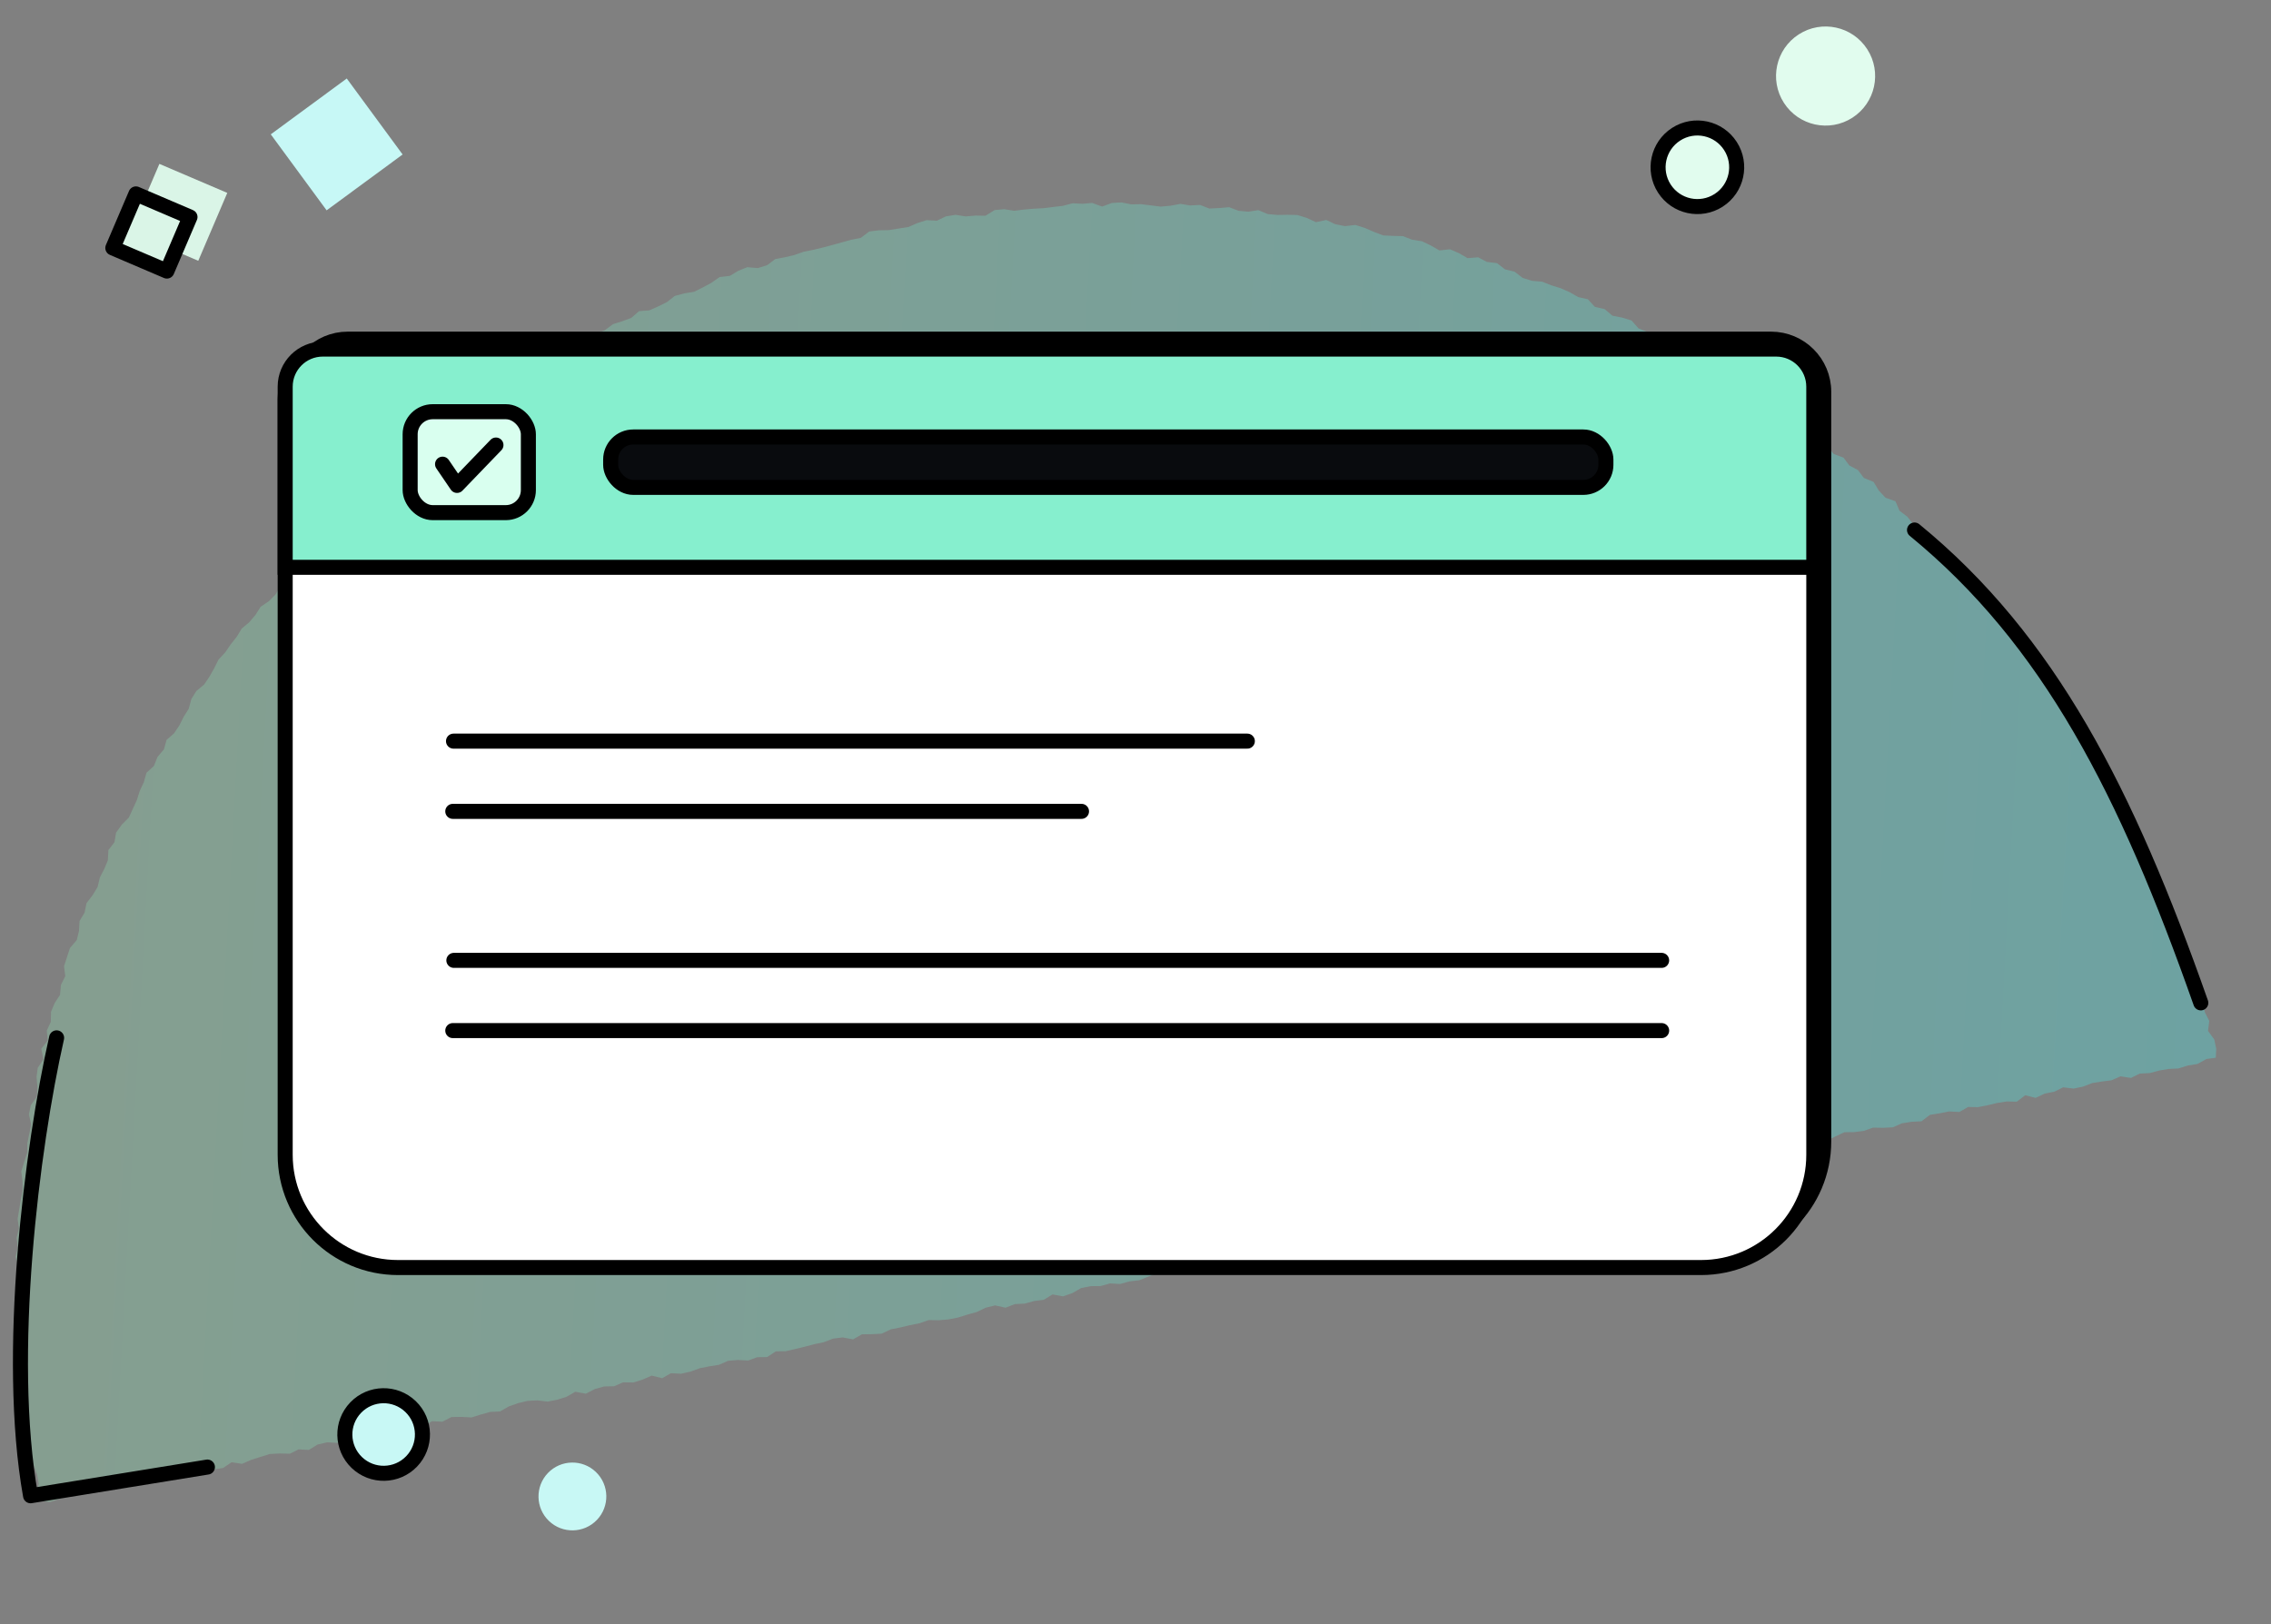 <svg width="151" height="108" viewBox="0 0 151 108" fill="none" xmlns="http://www.w3.org/2000/svg">
<rect x="0" y="0" width="151" height="108" fill="#808080" stroke="none"/>
<path opacity="0.3" d="M2.723 99.824L2.42 99.351L2.573 98.674L2.466 98.052L2.24 97.446L1.967 96.86L2.049 96.202L1.753 95.592L1.764 94.954L1.821 94.317L1.644 93.691L1.583 93.071L1.664 92.436L1.605 91.793L1.379 91.187L1.438 90.528L1.471 89.913L1.412 89.27L1.234 88.644L1.292 88.007L1.161 87.384L1.102 86.741L1.23 86.108L1.239 85.492L1.11 84.846L1.238 84.213L1.037 83.585L1.188 82.954L1.105 82.31L1.256 81.678L1.172 81.057L1.277 80.423L1.381 79.789L1.508 79.179L1.496 78.539L1.413 77.895L1.611 77.266L1.808 76.66L1.819 76.021L1.945 75.411L2.073 74.779L1.921 74.108L2.048 73.498L2.454 72.926L2.489 72.288L2.43 71.623L2.51 71.01L2.893 70.437L2.743 69.744L3.171 69.196L3.113 68.53L3.379 67.951L3.391 67.289L3.633 66.708L3.992 66.156L4.051 65.497L4.34 64.919L4.258 64.252L4.455 63.646L4.652 63.04L5.103 62.516L5.253 61.907L5.288 61.247L5.623 60.694L5.751 60.061L6.155 59.535L6.49 58.981L6.641 58.35L6.929 57.795L7.171 57.214L7.208 56.531L7.612 56.004L7.717 55.37L8.097 54.842L8.569 54.365L8.834 53.786L9.1 53.206L9.298 52.577L9.563 52.02L9.738 51.39L10.232 50.937L10.475 50.333L10.901 49.831L11.076 49.201L11.569 48.77L11.926 48.241L12.215 47.663L12.549 47.133L12.724 46.48L13.058 45.95L13.574 45.52L13.931 44.992L14.242 44.437L14.532 43.859L14.98 43.38L15.337 42.852L15.74 42.348L16.075 41.795L16.566 41.387L16.992 40.885L17.326 40.354L17.886 39.973L18.333 39.518L18.644 38.963L18.957 38.386L19.404 37.931L20.009 37.598L20.388 37.093L20.903 36.687L21.261 36.135L21.574 35.558L22.244 35.319L22.556 34.742L23.005 34.264L23.451 33.808L24.011 33.45L24.569 33.115L24.993 32.635L25.44 32.179L25.799 31.628L26.467 31.412L26.849 30.862L27.252 30.358L27.921 30.143L28.456 29.783L28.903 29.328L29.439 28.968L29.954 28.562L30.423 28.13L30.914 27.723L31.383 27.291L31.965 26.957L32.5 26.597L33.013 26.236L33.55 25.854L34.15 25.612L34.685 25.253L35.265 24.941L35.778 24.581L36.206 24.032L36.892 23.932L37.45 23.597L37.986 23.237L38.501 22.831L39.1 22.589L39.615 22.183L40.214 21.964L40.752 21.559L41.373 21.363L41.971 21.144L42.488 20.693L43.172 20.638L43.773 20.373L44.352 20.085L44.867 19.678L45.51 19.507L46.149 19.405L46.728 19.116L47.308 18.804L47.845 18.422L48.53 18.345L49.088 18.009L49.687 17.767L50.388 17.828L51.009 17.633L51.547 17.228L52.211 17.104L52.83 16.954L53.452 16.736L54.092 16.611L54.71 16.461L55.353 16.29L55.973 16.118L56.592 15.946L57.233 15.82L57.796 15.394L58.434 15.314L59.092 15.303L59.731 15.201L60.394 15.099L60.995 14.835L61.615 14.639L62.294 14.676L62.896 14.389L63.536 14.286L64.211 14.391L64.871 14.335L65.528 14.347L66.135 13.969L66.772 13.912L67.447 14.016L68.085 13.936L68.722 13.879L69.381 13.846L70.019 13.766L70.68 13.688L71.323 13.517L71.978 13.552L72.615 13.495L73.283 13.736L73.93 13.497L74.565 13.462L75.216 13.588L75.873 13.578L76.526 13.659L77.179 13.74L77.816 13.683L78.48 13.558L79.132 13.662L79.791 13.629L80.412 13.868L81.071 13.835L81.731 13.779L82.352 14.018L83.006 14.076L83.669 13.974L84.288 14.236L84.942 14.294L85.6 14.284L86.257 14.296L86.88 14.489L87.499 14.774L88.187 14.628L88.782 14.911L89.433 15.038L90.118 14.96L90.741 15.154L91.337 15.414L91.958 15.653L92.614 15.688L93.27 15.701L93.891 15.94L94.543 16.043L95.138 16.326L95.707 16.654L96.415 16.578L97.012 16.838L97.581 17.166L98.288 17.112L98.858 17.417L99.535 17.499L100.076 17.916L100.701 18.064L101.242 18.482L101.866 18.675L102.543 18.734L103.141 18.972L103.764 19.165L104.36 19.426L104.93 19.753L105.579 19.902L106.045 20.407L106.694 20.556L107.21 20.995L107.861 21.121L108.484 21.314L108.949 21.842L109.546 22.08L110.246 22.163L110.763 22.579L111.309 22.905L111.957 23.077L112.451 23.492L112.943 23.952L113.59 24.147L114.032 24.651L114.627 24.934L115.198 25.238L115.795 25.476L116.262 25.958L116.758 26.35L117.478 26.48L117.897 26.982L118.518 27.221L118.987 27.68L119.531 28.029L120.001 28.466L120.619 28.75L121.113 29.165L121.508 29.689L121.927 30.191L122.571 30.431L122.965 30.955L123.536 31.26L123.93 31.783L124.573 32.046L124.918 32.613L125.362 33.094L126.03 33.335L126.301 33.966L126.82 34.36L127.215 34.861L127.734 35.254L128.376 35.54L128.772 36.041L129.067 36.65L129.709 36.936L129.957 37.566L130.525 37.916L130.895 38.462L131.438 38.833L131.808 39.379L132.155 39.9L132.698 40.294L132.947 40.902L133.44 41.339L133.738 41.903L134.158 42.383L134.553 42.907L134.874 43.472L135.441 43.845L135.593 44.516L136.184 44.867L136.579 45.391L136.755 46.04L137.223 46.499L137.401 47.125L137.868 47.607L138.166 48.171L138.586 48.651L138.981 49.175L139.061 49.864L139.553 50.324L139.78 50.908L140.222 51.411L140.57 51.932L140.723 52.58L140.996 53.166L141.198 53.77L141.738 54.211L141.988 54.795L142.335 55.339L142.416 56.006L142.738 56.571L143.157 57.073L143.288 57.697L143.49 58.302L143.692 58.907L144.062 59.452L144.264 60.056L144.299 60.721L144.621 61.286L145.015 61.81L145.241 62.416L145.181 63.098L145.431 63.682L145.61 64.286L146.05 64.835L145.991 65.494L146.216 66.1L146.467 66.685L146.598 67.308L146.895 67.895L146.812 68.553L147.228 69.124L147.358 69.748L147.327 70.34L146.712 70.421L146.107 70.754L145.468 70.856L144.847 71.052L144.188 71.085L143.572 71.189L142.929 71.36L142.27 71.393L141.692 71.681L140.993 71.575L140.392 71.84L139.754 71.92L139.115 72.023L138.491 72.263L137.874 72.39L137.175 72.307L136.596 72.595L135.955 72.721L135.353 73.008L134.658 72.834L134.095 73.26L133.415 73.247L132.776 73.35L132.158 73.499L131.517 73.624L130.861 73.612L130.279 73.946L129.601 73.91L128.96 74.035L128.321 74.138L127.758 74.565L127.099 74.598L126.46 74.7L125.859 74.965L125.2 74.998L124.543 74.986L123.921 75.204L123.283 75.284L122.625 75.294L122.023 75.581L121.421 75.869L120.762 75.902L120.124 75.982L119.465 76.015L118.843 76.233L118.24 76.52L117.585 76.485L116.983 76.772L116.324 76.805L115.705 76.955L115.065 77.08L114.426 77.183L113.805 77.378L113.163 77.526L112.545 77.676L111.904 77.801L111.208 77.65L110.589 77.822L109.988 78.087L109.367 78.282L108.67 78.153L108.086 78.533L107.452 78.544L106.807 78.738L106.168 78.841L105.511 78.828L104.928 79.208L104.271 79.196L103.632 79.298L102.991 79.424L102.351 79.549L101.731 79.722L101.075 79.709L100.489 80.135L99.832 80.122L99.153 80.086L98.532 80.281L97.914 80.43L97.254 80.486L96.671 80.843L95.996 80.738L95.377 80.911L94.715 80.989L94.134 81.323L93.475 81.357L92.895 81.668L92.217 81.609L91.614 81.919L90.956 81.929L90.298 81.94L89.66 82.02L89.057 82.33L88.416 82.455L87.794 82.673L87.139 82.638L86.48 82.671L85.895 83.074L85.199 82.922L84.579 83.094L83.98 83.336L83.318 83.415L82.697 83.61L82.097 83.852L81.422 83.747L80.799 83.988L80.18 84.16L79.502 84.101L78.881 84.296L78.259 84.513L77.624 84.548L76.961 84.649L76.361 84.891L75.761 85.133L75.1 85.212L74.48 85.384L73.802 85.347L73.182 85.52L72.524 85.53L71.884 85.656L71.302 85.99L70.68 86.208L69.983 86.079L69.401 86.436L68.763 86.516L68.143 86.688L67.484 86.721L66.861 86.962L66.165 86.81L65.546 86.96L64.944 87.247L64.325 87.419L63.704 87.615L63.063 87.74L62.403 87.796L61.746 87.783L61.124 88.001L60.484 88.127L59.866 88.276L59.225 88.402L58.623 88.689L57.964 88.722L57.306 88.733L56.725 89.067L56.028 88.938L55.389 89.018L54.766 89.258L54.149 89.385L53.506 89.556L52.888 89.706L52.246 89.854L51.588 89.864L51.005 90.244L50.347 90.254L49.748 90.474L49.069 90.437L48.409 90.493L47.808 90.758L47.169 90.86L46.528 90.986L45.93 91.205L45.288 91.353L44.609 91.317L44.028 91.651L43.333 91.477L42.732 91.741L42.111 91.936L41.431 91.923L40.83 92.187L40.173 92.198L39.553 92.37L38.95 92.68L38.252 92.551L37.671 92.885L37.05 93.081L36.41 93.206L35.733 93.124L35.074 93.157L34.456 93.307L33.834 93.524L33.253 93.859L32.594 93.892L31.974 94.064L31.353 94.259L30.675 94.223L30.017 94.233L29.413 94.543L28.735 94.507L28.153 94.841L27.478 94.736L26.838 94.862L26.215 95.102L25.615 95.344L24.993 95.562L24.295 95.433L23.694 95.698L23.074 95.893L22.437 95.95L21.758 95.913L21.116 96.062L20.534 96.419L19.855 96.382L19.276 96.671L18.596 96.657L17.937 96.69L17.316 96.885L16.696 97.081L16.095 97.345L15.396 97.239L14.836 97.62L14.173 97.722L13.536 97.779L12.914 97.996L12.238 97.915L11.657 98.249L10.958 98.143L10.32 98.223L9.717 98.533L9.093 98.773L8.475 98.923L7.816 98.956L7.137 98.92L6.537 99.161L5.877 99.217L5.258 99.39L4.597 99.445L3.975 99.663L3.353 99.881L2.723 99.824Z" fill="url(#paint0_linear_979_26575)"/>
<path d="M127.297 35.246C136.251 42.578 141.398 52.66 146.333 66.69" stroke="black" stroke-linecap="round" stroke-linejoin="round"/>
<path d="M3.764 69.017C2.119 76.284 0.368 90.128 2.032 99.467L13.791 97.559" stroke="black" stroke-linecap="round" stroke-linejoin="round"/>
<rect x="23.057" y="5.22" width="6.271" height="6.271" transform="rotate(53.69 23.057 5.22)" fill="#C7F8F6"/>
<rect x="10.598" y="10.899" width="4.909" height="4.909" transform="rotate(23.14 10.598 10.899)" fill="#DAF5E7"/>
<rect x="9.038" y="12.895" width="3.909" height="3.909" transform="rotate(23.14 9.038 12.895)" fill="#DAF5E7" stroke="black" stroke-linejoin="round"/>
<path d="M23.121 22.554H117.76C119.693 22.554 121.26 24.121 121.26 26.054V75.909C121.26 80.051 117.902 83.409 113.76 83.409H27.121C22.979 83.409 19.621 80.051 19.621 75.909V26.054C19.621 24.121 21.188 22.554 23.121 22.554Z" fill="#090B0E" stroke="black"/>
<path d="M22.462 23.038H117.101C119.034 23.038 120.601 24.605 120.601 26.538V76.791C120.601 80.933 117.243 84.291 113.101 84.291H26.462C22.32 84.291 18.962 80.933 18.962 76.791V26.538C18.962 24.605 20.529 23.038 22.462 23.038Z" fill="white" stroke="black"/>
<path d="M21.462 23.213H118.1C119.481 23.213 120.6 24.332 120.6 25.713V37.726H18.962V25.713C18.962 24.332 20.081 23.213 21.462 23.213Z" fill="#86EFCE" stroke="black"/>
<path d="M30.154 49.285H82.936" stroke="black" stroke-linecap="round"/>
<path d="M30.106 53.955H71.91" stroke="black" stroke-linecap="round"/>
<path d="M30.178 63.864H110.483" stroke="black" stroke-linecap="round"/>
<path d="M30.106 68.534H110.484" stroke="black" stroke-linecap="round"/>
<rect x="40.604" y="29.059" width="66.173" height="3.351" rx="1.5" fill="#090B0E" stroke="black"/>
<rect x="27.271" y="27.378" width="7.861" height="6.712" rx="1.5" fill="#D9FFEF" stroke="black"/>
<path d="M29.426 30.867L30.388 32.28L32.976 29.594" stroke="black" stroke-linecap="round" stroke-linejoin="round"/>
<circle cx="25.509" cy="95.394" r="2.58" transform="rotate(-136.14 25.509 95.394)" fill="#C8F8F5" stroke="black"/>
<circle cx="38.06" cy="99.514" r="2.255" transform="rotate(-136.14 38.06 99.514)" fill="#C8F8F5"/>
<circle cx="121.384" cy="5.057" r="3.295" transform="rotate(147.253 121.384 5.057)" fill="#E1FCEE"/>
<circle cx="112.86" cy="11.124" r="2.613" transform="rotate(147.253 112.86 11.124)" fill="#E1FCEE" stroke="black"/>
<defs>
<linearGradient id="paint0_linear_979_26575" x1="3.162" y1="57.854" x2="147.576" y2="65.71" gradientUnits="userSpaceOnUse">
<stop stop-color="#96F2BC" stop-opacity="0.9"/>
<stop offset="1" stop-color="#3EFFFF" stop-opacity="0.9"/>
</linearGradient>
</defs>
</svg>
